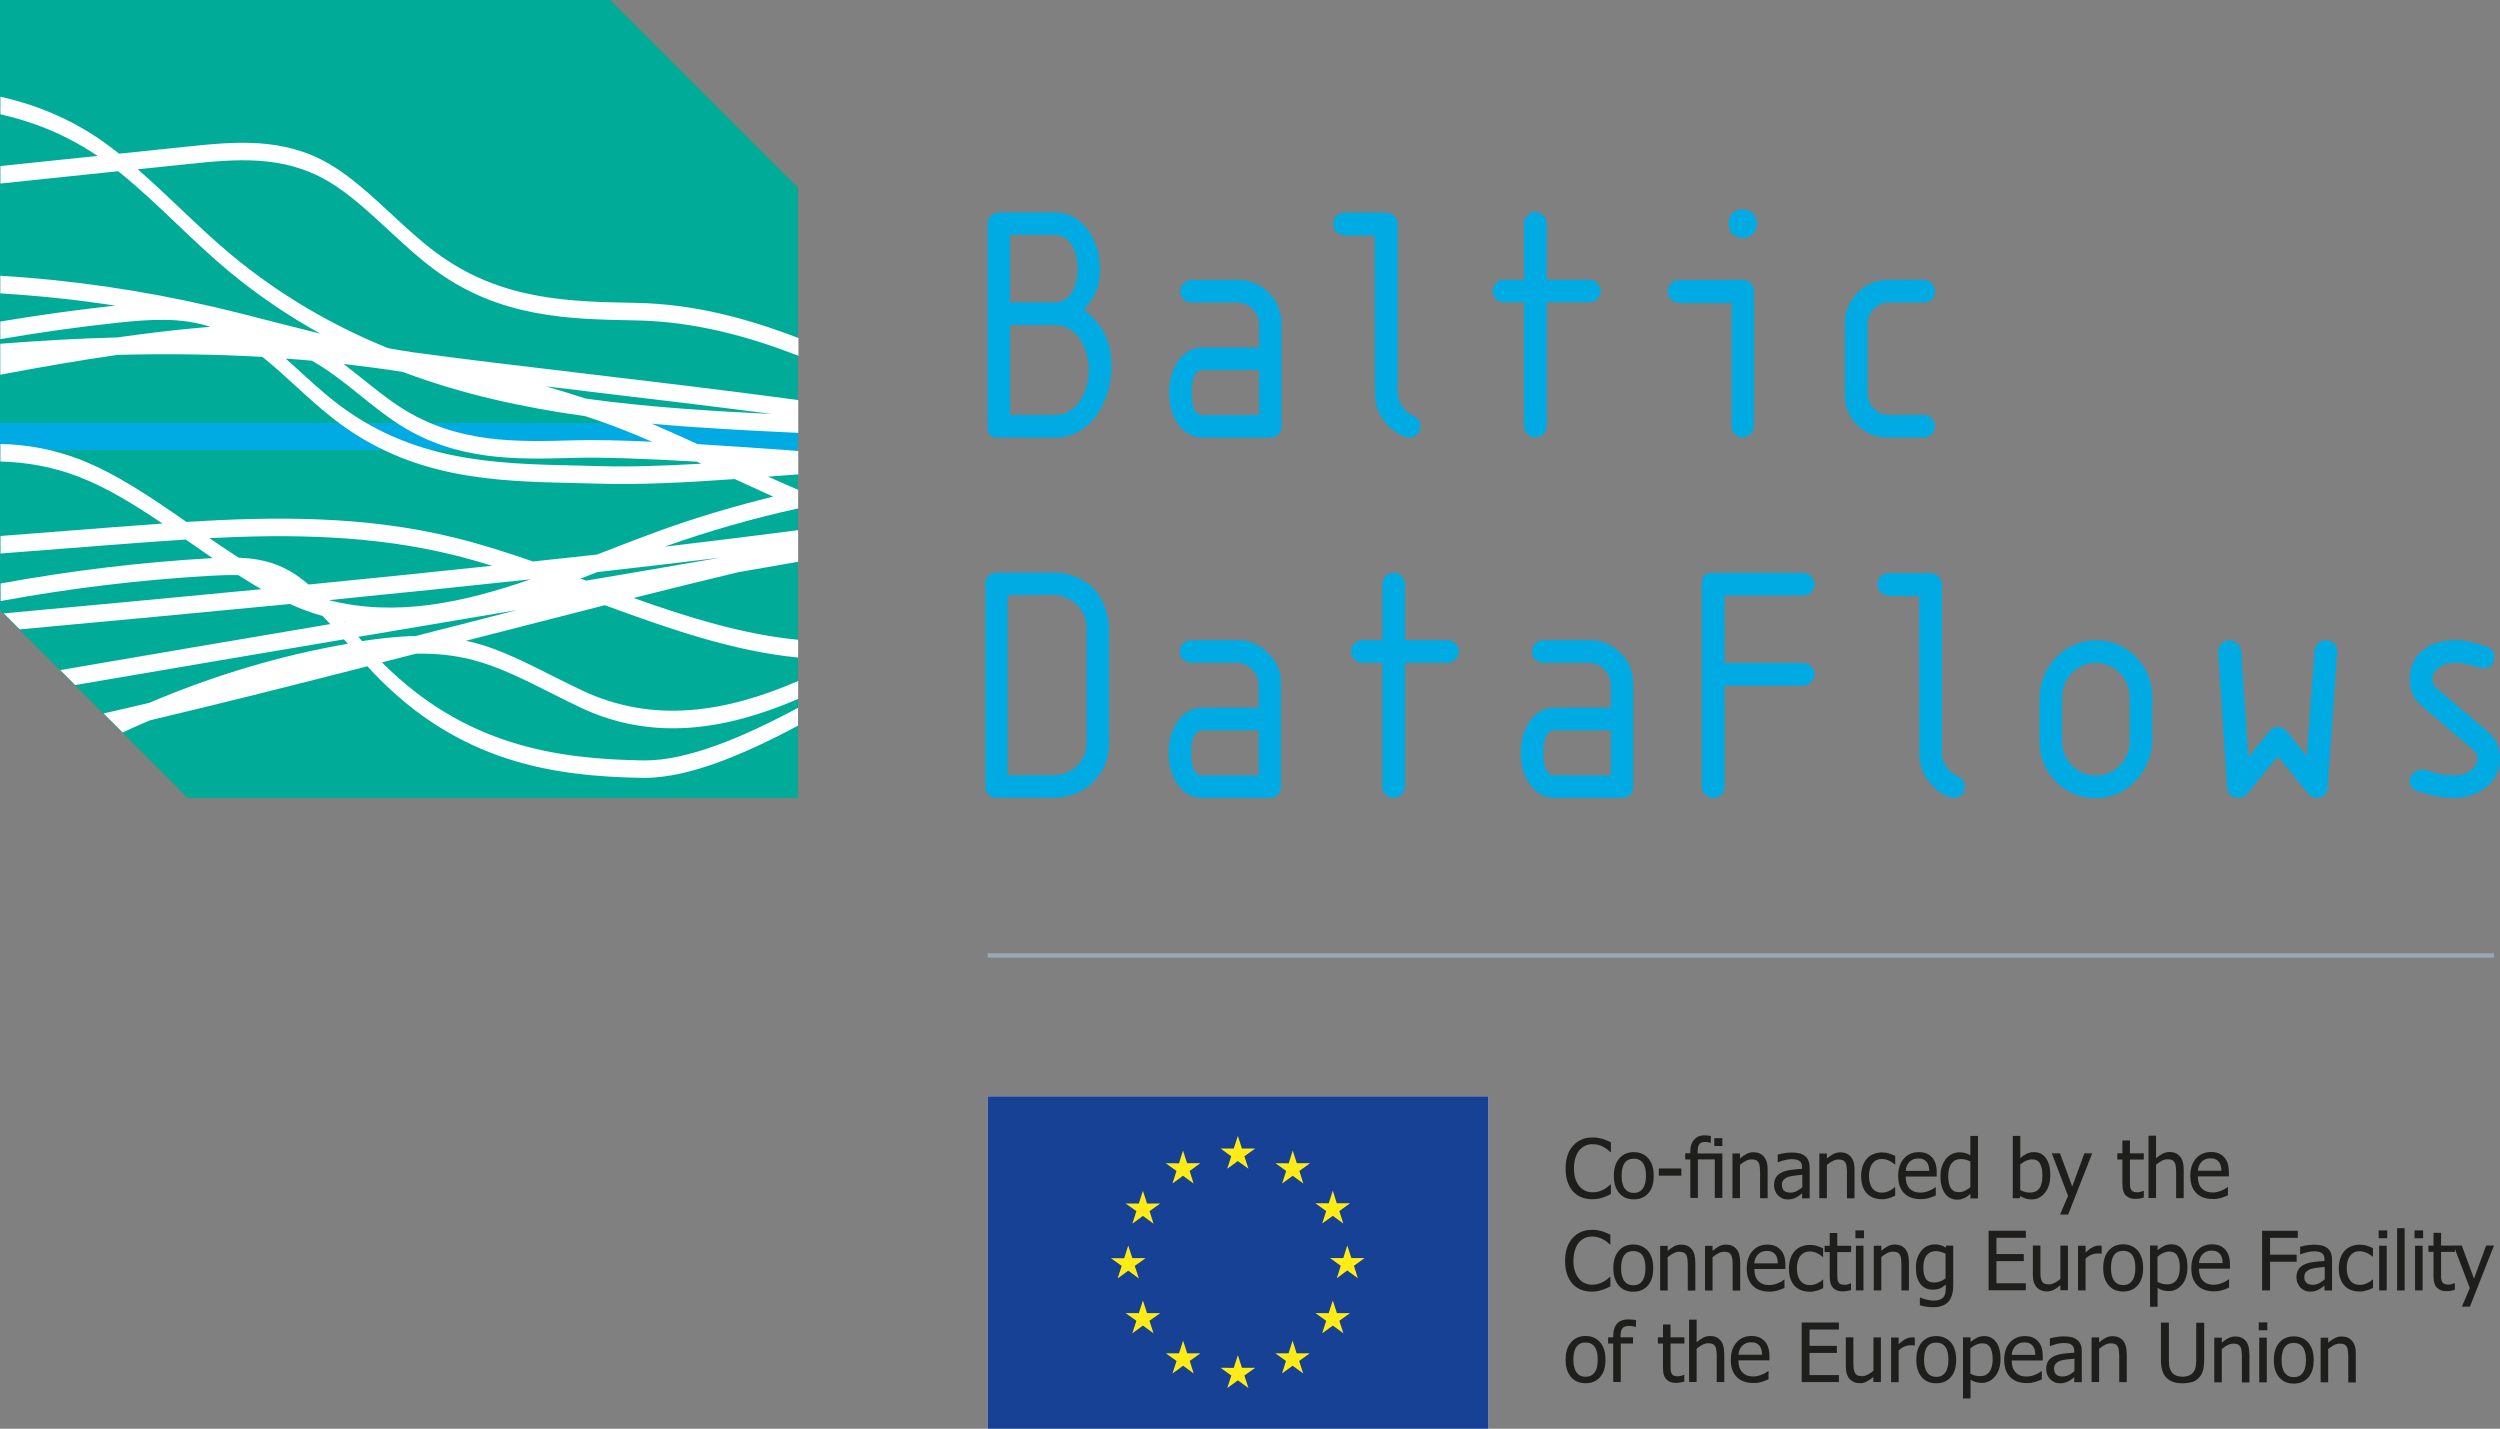 <?xml version="1.0" encoding="UTF-8"?><svg id="Layer_2" xmlns="http://www.w3.org/2000/svg" viewBox="0 0 245.16 140.11"><rect x="0" y="0" width="245.16" height="140.11" fill="#808080" stroke="none"/><defs><style>.cls-1{fill:none;}.cls-2{fill:#00abe4;}.cls-3{fill:#00ab97;}.cls-4{fill:#fff;}.cls-5{fill:#feeb17;}.cls-6{fill:#9ca8b0;}.cls-7{fill:#164194;}.cls-8{fill:#1e1e1c;}</style></defs><g id="Layer_1-2"><polygon class="cls-3" points="0 0 0 59.85 18.4 78.25 78.25 78.25 78.25 18.4 59.85 0 0 0"/><rect class="cls-2" x="0" y="41.49" width="78.25" height="2.65"/><path class="cls-2" d="m245.16,74.34c-.06-1.03-.16-1.52-1.03-2.45l-5.3-4.5c-.16-.26-.3-.46-.3-.76,0-1.03,1.13-1.65,2.22-1.65.8,0,1.52.23,2.42.5.89.23,1.42-.33,1.42-1.06,0-.46-.16-.83-.73-.99-.86-.3-1.89-.66-3.11-.66-1.72,0-4.44.8-4.44,3.87,0,1.09.33,1.75,1.13,2.55l5.1,4.34c.4.43.4.5.4.83,0,1.06-1.13,1.66-2.19,1.66-1.56.03-2.25-.36-3.05-.53-.6-.13-1.39.4-1.39,1.09,0,.46.23.83.66.96,1.65.53,2.25.66,3.74.7,2.25.03,4.57-1.55,4.44-3.87m-15.97-10.23c.13-.89-.43-1.29-1.06-1.36-.53-.03-1.09.46-1.12.93l-.8,10.46-1.82-2.32c-.26-.33-.56-.56-.99-.56s-.7.2-.96.56l-1.95,2.42-.7-10.46c-.03-.43-.6-1.06-1.16-1.03-.76.07-1.13.7-1.09,1.29l.89,13.31c.03.5.56.86,1.09.86.43,0,.7-.2.96-.53l2.91-3.54,2.85,3.51c.26.33.56.56.99.56.36,0,.96-.3,1.03-.86l.93-13.24Zm-20.34,8.61c0,1.82-1.49,3.31-3.31,3.31s-3.31-1.49-3.31-3.31v-4.44c0-1.82,1.49-3.31,3.31-3.31s3.31,1.49,3.31,3.31v4.44Zm2.22,0v-4.44c0-3.05-2.48-5.53-5.53-5.53-3.01.03-5.4,2.52-5.53,5.53v4.44c0,3.05,2.48,5.53,5.53,5.53,3.01-.03,5.4-2.52,5.53-5.53m-18.4,4.4c0-.06.07-.7-.6-.99-.36-.13-.83-.46-1.16-.93-.36-.53-.46-.99-.46-1.39v-16.55c0-.6-.5-1.09-1.09-1.09h-4.2c-.56,0-1.19.6-.99,1.42.13.53.63.83,1.32.83h2.72l.03,15.4c0,.96.2,1.92.96,2.85.43.53.96,1.06,1.92,1.46.36.16,1.62.13,1.56-.99m-14.72-11.06c0-.6-.53-1.09-1.13-1.09h-7.71v-6.62h7.71c.6,0,1.13-.5,1.13-1.09s-.53-1.13-1.13-1.13h-8.81c-.33,0-.6,0-.86.23s-.26.53-.26.89v19.86c0,.6.53,1.09,1.13,1.09s1.09-.5,1.09-1.09v-9.93h7.71c.6,0,1.13-.53,1.13-1.13m-19.98,9.93h-5.53c-.96,0-1.09-1.26-1.09-2.19s.13-2.22,1.09-2.22h5.53v4.4Zm2.19,1.12v-9.93c0-1.33-.33-2.25-1.26-3.18-.93-.93-1.85-1.26-3.15-1.26h-4.4c-.6,0-1.13.53-1.13,1.13s.53,1.09,1.13,1.09h4.4c.66,0,1.09.16,1.56.63s.66.93.66,1.59v2.18h-5.53c-2.15,0-3.31,2.25-3.31,4.44s1.16,4.4,3.31,4.4h6.62c.36,0,.63-.1.86-.36.16-.23.23-.46.23-.73m-17.07-13.24c0-.6-.53-1.13-1.13-1.13h-4.17v-5.5c0-.6-.53-1.13-1.13-1.13s-1.09.53-1.09,1.13v5.5h-1.99c-.6,0-1.09.53-1.09,1.13s.5,1.09,1.09,1.09h1.99v12.15c0,.6.5,1.09,1.09,1.09s1.13-.5,1.13-1.09v-12.15h4.17c.6,0,1.13-.5,1.13-1.09m-19.65,12.12h-5.53c-.96,0-1.09-1.26-1.09-2.19s.13-2.22,1.09-2.22h5.53v4.4Zm2.19,1.12v-9.93c0-1.33-.33-2.25-1.26-3.18-.93-.93-1.85-1.26-3.15-1.26h-4.4c-.6,0-1.13.53-1.13,1.13s.53,1.09,1.13,1.09h4.4c.66,0,1.09.16,1.56.63.46.46.66.93.66,1.59v2.18h-5.53c-2.15,0-3.31,2.25-3.31,4.44s1.16,4.4,3.31,4.4h6.62c.36,0,.63-.1.86-.36.17-.23.23-.46.23-.73m-19.05-4.44c0,.96-.2,1.59-.86,2.32-.56.6-1.42.99-2.45.99h-4.44v-17.65l4.47-.03c.7,0,1.52.26,2.22.86.76.73,1.06,1.46,1.06,2.48v11.03Zm2.19,0v-11.03c0-1.82-.83-3.44-1.92-4.34-.93-.73-2.12-1.19-3.57-1.19h-5.53c-.3,0-.63.2-.76.3-.1.1-.33.16-.33.83v19.86c0,.3.03.46.26.73.2.27.46.36.83.36h5.53c1.72,0,3.24-.7,4.14-1.75.96-1.06,1.36-2.18,1.36-3.77"/><path class="cls-2" d="m189.76,41.81c0-.6-.5-1.12-1.09-1.12h-3.31c-.66,0-1.13-.13-1.59-.6-.46-.46-.63-.93-.63-1.59v-6.62c0-.66.17-1.13.63-1.59.46-.46.93-.63,1.59-.63h3.31c.6,0,1.09-.5,1.09-1.09s-.5-1.13-1.09-1.13h-3.31c-1.32,0-2.22.33-3.18,1.26-.93.96-1.26,1.85-1.26,3.18v6.62c0,1.32.26,2.22,1.22,3.18.96.93,1.89,1.22,3.21,1.22h3.31c.6,0,1.09-.5,1.09-1.09m-17.75,0v-13.24c0-.6-.5-1.13-1.09-1.13-.3,0-6.33.03-6.33.03-.56,0-1.19.6-.99,1.42.13.53.63.83,1.32.83h4.9v12.08c0,.6.5,1.09,1.09,1.09s1.09-.5,1.09-1.09m.3-19.86c0-1.89-2.78-1.89-2.78,0s2.78,1.85,2.78,0m-15.31,6.62c0-.6-.53-1.13-1.13-1.13h-4.17v-5.5c0-.6-.53-1.13-1.13-1.13s-1.09.53-1.09,1.13v5.5h-1.99c-.6,0-1.09.53-1.09,1.13s.5,1.09,1.09,1.09h1.99v12.15c0,.6.5,1.09,1.09,1.09s1.13-.5,1.13-1.09v-12.15h4.17c.6,0,1.13-.5,1.13-1.09m-17.7,13.24c0-.06.06-.7-.6-.99-.36-.13-.83-.46-1.16-.93-.36-.53-.46-.99-.46-1.39v-16.55c0-.6-.5-1.09-1.09-1.09h-4.2c-.56,0-1.19.6-.99,1.42.13.53.63.83,1.32.83h2.71l.03,15.4c0,.96.2,1.92.96,2.85.43.53.96,1.06,1.92,1.46.36.16,1.62.13,1.56-.99m-15.8-1.12h-5.53c-.96,0-1.09-1.26-1.09-2.19s.13-2.22,1.09-2.22h5.53v4.4Zm2.19,1.12v-9.93c0-1.33-.33-2.25-1.26-3.18-.93-.93-1.85-1.26-3.15-1.26h-4.4c-.6,0-1.13.53-1.13,1.13s.53,1.09,1.13,1.09h4.4c.66,0,1.09.16,1.56.63.46.46.66.93.66,1.59v2.18h-5.53c-2.15,0-3.31,2.25-3.31,4.44s1.16,4.4,3.31,4.4h6.62c.36,0,.63-.1.86-.36.16-.23.23-.46.23-.73m-18.89-5.53c0,2.15-1.16,4.4-3.31,4.4h-4.4v-8.81h4.4c2.15,0,3.31,2.25,3.31,4.4m-1.09-9.93c0,1.56-.66,3.31-2.22,3.31h-4.4v-6.62h4.4c1.55,0,2.22,1.76,2.22,3.31m3.31,9.97c.13-2.55-.7-4.37-2.71-5.99,1.16-1.19,1.59-2.32,1.59-3.97,0-2.75-1.65-5.53-4.4-5.53h-5.53c-.33,0-.53.1-.76.33-.23.26-.33.46-.33.8v19.86c0,.33,0,.6.27.86.23.23.5.23.83.23h5.53c3.34,0,5.33-3.24,5.53-6.59"/><path class="cls-1" d="m34.06,63.13c-.13-.14-.25-.29-.38-.43-8.77,1.48-17.61,2.98-26.35,4.48l2.78,2.78c1.48-.34,2.95-.67,4.45-1.03,6.46-2.74,12.98-4.68,19.5-5.8Z"/><path class="cls-1" d="m31.59,60.41c-.65-.19-1.3-.4-1.95-.65-.41-.16-.83-.34-1.24-.53-8.89.86-17.73,1.68-26.51,2.49l3.98,3.98c8.77-1.51,17.65-3.02,26.48-4.51-.25-.27-.5-.53-.75-.79Z"/><path class="cls-1" d="m20.8,54.74c-.72-.5-1.44-1-2.16-1.49-.16-.11-.32-.23-.49-.34-2.41.15-4.82.33-7.21.52l-10.95.85v2.96c6.88-1.26,13.76-2.09,20.62-2.48.06,0,.12,0,.18,0Z"/><path class="cls-1" d="m75.31,46.74c.97.44,1.96.87,2.94,1.3v-1.52c-.31.02-.62.05-.93.07-.68.05-1.35.1-2.02.15Z"/><path class="cls-1" d="m15.88,51.34c-2.71-1.83-5.47-3.53-8.24-4.6-2.54-.97-5.1-1.42-7.65-1.48v7.29l10.93-.85c1.64-.13,3.3-.25,4.95-.37Z"/><path class="cls-1" d="m68.37,43.55c3.09.18,6.44.42,9.88.67v-1.77c-4.77-.23-9.57-.47-14.36-.9,1.45.62,2.94,1.3,4.48,2Z"/><path class="cls-1" d="m23.32,56.41c-.87-.03-1.76,0-2.68.06-6.86.39-13.75,1.22-20.63,2.48v.9l.31.31c8.36-.77,16.8-1.56,25.26-2.37-.76-.43-1.51-.9-2.26-1.38Z"/><path class="cls-1" d="m0,11.21v5.07c3.17-.33,6.35-.66,9.52-.99-3.12-2.11-6.31-3.35-9.52-4.08Z"/><path class="cls-1" d="m18.25,51.19c8.72-.54,17.59-.61,26.32,1.55,2.53.62,5.11,1.45,7.67,2.33,2.09-.23,4.18-.45,6.27-.68.18-.07.37-.14.55-.21,1.88-.73,3.76-1.46,5.63-2.14,3.69-1.33,7.39-2.42,11.1-3.33-1.27-.57-2.53-1.15-3.77-1.72-4.78.33-9.28.56-13.25.45l-2.37-.06c-7.92-.17-16.1-.36-23.74-6.31-1.25-.98-2.5-2.12-3.72-3.23-1.06-.97-2.13-1.95-3.23-2.83-4.73-.27-9.46-.32-14.19-.2-3.85.55-7.7,1.22-11.52,1.95v6.8c2.58.06,5.17.51,7.75,1.5,3.56,1.36,7.08,3.76,10.49,6.14Z"/><path class="cls-1" d="m42.47,26.38c-1.48-1.1-2.95-2.46-4.37-3.77-1.93-1.79-3.93-3.64-5.97-4.84-4.5-2.65-9.21-2.16-13.76-1.69-1.64.17-3.28.34-4.92.51,1.37,1.2,2.73,2.48,4.06,3.74,1.68,1.6,3.43,3.26,5.16,4.69,4.87,4.02,10.01,6.95,15.32,9.11.83.15,1.65.29,2.47.41,4.9.67,10.65,1.35,16.72,2.07,6.63.79,13.83,1.64,21.04,2.61v-4.35c-5.02-1.94-10.27-3.37-15.97-3.47-6.57-.12-13.36-.23-19.8-5.03Z"/><path class="cls-1" d="m11.64,15.07c2.24-.23,4.48-.47,6.72-.7,4.6-.48,9.35-.97,13.95,1.74,2.07,1.22,4.09,3.09,6.05,4.9,1.41,1.3,2.87,2.65,4.32,3.73,6.35,4.72,13.09,4.84,19.61,4.96,5.7.1,10.95,1.52,15.97,3.45v-14.74L59.85,0H0v9.48c3.34.75,6.67,2.04,9.92,4.3.58.4,1.15.84,1.72,1.29Z"/><path class="cls-1" d="m0,28.76v2.76c3.76-.63,7.52-1.16,11.27-1.56-3.75-.58-7.51-.97-11.27-1.2Z"/><path class="cls-1" d="m19.41,32.14c.4-.04.79-.07,1.19-.1-2.87-.92-5.81-.75-9.02-.41-3.86.41-7.72.96-11.59,1.62v.45c3.82-.3,7.65-.52,11.48-.62,2.65-.38,5.3-.7,7.94-.94Z"/><path class="cls-1" d="m27.02,31.62c1.44.37,2.89.74,4.36,1.1-3.05-1.69-6.02-3.68-8.9-6.06-1.75-1.45-3.5-3.11-5.19-4.72-1.87-1.78-3.79-3.6-5.73-5.15-3.84.4-7.7.8-11.55,1.21v9.04c6.97.42,13.93,1.43,20.86,3.04,2.05.48,4.11,1.01,6.16,1.54Z"/><path class="cls-1" d="m44.5,54.44c-7.94-1.96-16-2.07-23.96-1.66.95.66,1.91,1.3,2.87,1.92,1.76.06,3.43.38,5.07,1.34.61.35,1.2.8,1.79,1.3,5.98-.59,11.98-1.2,17.99-1.84-1.26-.39-2.51-.75-3.76-1.05Z"/><path class="cls-1" d="m33.81,60.95s.06,0,.1-.02c-.04,0-.09-.01-.13-.02.01.01.02.03.03.04Z"/><path class="cls-1" d="m70.67,54.68c-4.03.49-8.06.96-12.08,1.42-.55.22-1.11.43-1.66.64.19.07.37.14.55.2,4.42-.75,8.82-1.51,13.19-2.26Z"/><path class="cls-1" d="m35.13,62.45c.12.14.25.28.37.42,1.7-.26,3.46-.47,5.25-.5,1.31-.34,2.62-.68,3.93-1.01,1.99-.51,3.99-1.03,5.98-1.54-4.63.78-9.26,1.57-13.86,2.34-.56.09-1.12.19-1.67.28Z"/><path class="cls-1" d="m78.25,51.99v-2.12c-4.38.96-8.75,2.2-13.09,3.75,4.36-.51,8.73-1.07,13.09-1.62Z"/><path class="cls-1" d="m63.23,76.28c-.06,0-.13,0-.2,0-8.75-.14-18.01-1.49-26.43-10.31-.2-.21-.4-.43-.6-.65-7.18,1.84-14.36,3.65-21.36,5.31-.89.38-1.78.79-2.67,1.19l6.43,6.43h59.85v-7.1c-5.66,3.03-10.91,5.12-15.02,5.12Z"/><path class="cls-1" d="m52.04,56.81c-6.61.71-13.21,1.4-19.79,2.04,6.55,1.68,13.21.23,19.79-2.04Z"/><path class="cls-1" d="m39.32,39.97c5.53,3.53,11.34,3.37,16.96,3.21,1.98-.06,4.62,0,7.67.14-1.78-.77-3.49-1.46-5.09-2.01-.49-.17-.98-.34-1.47-.5-6.06-.84-12.05-2.15-17.85-4.32-1.94-.32-3.89-.57-5.83-.79.61.47,1.21.95,1.81,1.43,1.24,1,2.53,2.03,3.81,2.85Z"/><path class="cls-1" d="m62.11,58.64c5.37,1.92,10.79,3.59,16.14,4.1v-7.65c-1.95.34-3.89.68-5.86,1.02-3.39.81-6.83,1.66-10.28,2.53Z"/><path class="cls-1" d="m75.71,40.61c-6.37-.83-12.66-1.58-18.53-2.27-1.23-.14-2.44-.29-3.64-.43,1.31.38,2.61.77,3.91,1.2,6.05.84,12.17,1.2,18.26,1.51Z"/><path class="cls-1" d="m57,69.42c-1.01-.47-2.01-.98-3.02-1.49-2.49-1.25-5.05-2.55-7.61-3.22-1.88-.49-3.75-.65-5.59-.62-1.11.29-2.22.57-3.34.86,8.15,8.18,17.11,9.47,25.59,9.61.06,0,.13,0,.19,0,4.09,0,9.35-2.11,15.02-5.16v-.87c-7.06,3.03-14.17,4.19-21.25.89Z"/><path class="cls-1" d="m45.66,62.84c.26.06.52.1.79.17,2.59.68,5.17,1.98,7.67,3.25,1,.51,2.01,1.01,3.01,1.48,7.02,3.27,14.1,2.08,21.12-.96v-2.3c-6.3-.6-12.67-2.82-18.96-5.13-4.54,1.15-9.1,2.32-13.63,3.49Z"/><path class="cls-1" d="m56.29,44.9c-5.66.16-11.52.33-17.14-3.26-1.3-.83-2.59-1.87-3.85-2.88-1.54-1.24-3.14-2.5-4.74-3.39-.85-.08-1.7-.14-2.55-.2.39.35.78.7,1.17,1.05,1.2,1.1,2.45,2.24,3.68,3.2,7.54,5.88,15.68,6.06,23.54,6.23l2.37.06c3.05.09,6.42-.03,9.98-.24-.15-.07-.3-.14-.44-.2-4.92-.29-9.16-.45-12.02-.37Z"/><path class="cls-4" d="m36.01,65.32c.2.22.4.44.6.65,8.41,8.82,17.67,10.17,26.43,10.31.06,0,.13,0,.2,0,4.11,0,9.37-2.1,15.02-5.12v-1.75c-5.67,3.04-10.93,5.16-15.02,5.16-.06,0-.13,0-.19,0-8.48-.14-17.44-1.44-25.59-9.61,1.11-.29,2.22-.57,3.34-.86,1.84-.03,3.71.13,5.59.62,2.55.67,5.12,1.97,7.61,3.22,1.01.51,2.01,1.02,3.02,1.49,7.08,3.3,14.2,2.14,21.25-.89v-1.76c-7.03,3.04-14.1,4.23-21.12.96-1-.47-2.01-.98-3.01-1.48-2.5-1.26-5.08-2.57-7.67-3.25-.26-.07-.52-.12-.79-.17,4.54-1.17,9.1-2.34,13.63-3.49,6.29,2.31,12.66,4.53,18.96,5.13v-1.74c-5.35-.51-10.77-2.19-16.14-4.1,3.46-.87,6.89-1.72,10.28-2.53,1.96-.34,3.91-.68,5.86-1.02v-3.1c-4.36.56-8.73,1.11-13.09,1.62,4.35-1.55,8.71-2.79,13.09-3.75v-1.82c-.99-.43-1.97-.86-2.94-1.3.67-.05,1.34-.1,2.02-.15.31-.02.62-.04.93-.07v-2.3c-3.44-.25-6.79-.48-9.88-.67-1.53-.7-3.03-1.38-4.48-2,4.79.44,9.59.67,14.36.9v-3.22c-7.21-.97-14.4-1.82-21.04-2.61-6.08-.72-11.82-1.4-16.72-2.07-.82-.11-1.65-.26-2.47-.41-5.31-2.16-10.46-5.09-15.32-9.11-1.74-1.44-3.48-3.09-5.16-4.69-1.33-1.27-2.69-2.54-4.06-3.74,1.64-.17,3.28-.34,4.92-.51,4.55-.47,9.25-.96,13.76,1.69,2.03,1.19,4.03,3.05,5.97,4.84,1.42,1.31,2.89,2.67,4.37,3.77,6.44,4.79,13.24,4.91,19.8,5.03,5.7.1,10.95,1.53,15.97,3.47v-1.74c-5.02-1.93-10.26-3.35-15.97-3.45-6.52-.12-13.26-.23-19.61-4.96-1.46-1.08-2.91-2.43-4.32-3.73-1.95-1.81-3.98-3.68-6.05-4.9-4.6-2.7-9.35-2.21-13.95-1.74-2.24.23-4.48.46-6.72.7-.57-.45-1.14-.89-1.72-1.29-3.25-2.25-6.58-3.54-9.92-4.3v1.73c3.21.73,6.4,1.96,9.52,4.08-3.17.33-6.34.66-9.52.99v1.72c3.85-.41,7.71-.81,11.55-1.21,1.94,1.55,3.86,3.37,5.73,5.15,1.69,1.61,3.44,3.27,5.19,4.72,2.88,2.38,5.86,4.37,8.9,6.06-1.46-.36-2.92-.73-4.36-1.1-2.05-.53-4.1-1.06-6.16-1.54-6.93-1.61-13.89-2.62-20.86-3.04v1.73c3.76.23,7.52.62,11.27,1.2-3.75.41-7.51.93-11.27,1.56v1.73c3.87-.66,7.73-1.21,11.59-1.62,3.21-.34,6.15-.52,9.02.41-.4.03-.79.06-1.19.1-2.64.24-5.29.56-7.94.94-3.83.1-7.65.32-11.48.62v3.04c3.83-.73,7.68-1.4,11.52-1.95,4.73-.12,9.46-.07,14.19.2,1.09.88,2.17,1.86,3.23,2.83,1.21,1.11,2.46,2.25,3.72,3.23,7.64,5.95,15.83,6.14,23.74,6.31l2.37.06c3.97.12,8.47-.11,13.25-.45,1.24.57,2.5,1.15,3.77,1.72-3.71.91-7.41,2-11.1,3.33-1.87.68-3.75,1.41-5.63,2.14-.18.07-.37.14-.55.21-2.09.24-4.18.45-6.27.68-2.57-.89-5.14-1.71-7.67-2.33-8.74-2.16-17.61-2.09-26.32-1.55-3.42-2.38-6.93-4.77-10.49-6.14-2.58-.99-5.17-1.45-7.75-1.5v1.72c2.55.06,5.1.51,7.65,1.48,2.77,1.06,5.53,2.77,8.24,4.6-1.66.12-3.31.24-4.95.37l-10.93.85v1.72l10.95-.85c2.39-.19,4.79-.36,7.21-.52.16.11.33.23.49.34.71.5,1.44,1,2.16,1.49-.06,0-.12,0-.18,0-6.86.39-13.74,1.22-20.62,2.48v1.72c6.88-1.26,13.77-2.09,20.63-2.48.92-.05,1.82-.08,2.68-.06.75.48,1.5.94,2.26,1.38-8.47.81-16.9,1.6-25.26,2.37l1.57,1.57c8.78-.81,17.62-1.63,26.51-2.49.41.19.82.37,1.24.53.65.25,1.3.47,1.95.65.25.26.5.52.75.79-8.82,1.49-17.7,3-26.48,4.51l1.47,1.47c8.74-1.5,17.58-3,26.35-4.48.13.14.25.29.38.43-6.52,1.12-13.04,3.06-19.5,5.8-1.5.36-2.97.69-4.45,1.03l1.87,1.87c.89-.41,1.78-.82,2.67-1.19,7.01-1.66,14.18-3.47,21.36-5.31Zm21.17-26.99c5.86.7,12.16,1.44,18.53,2.27-6.08-.3-12.2-.67-18.26-1.51-1.3-.43-2.61-.82-3.91-1.2,1.2.14,2.41.29,3.64.43Zm-17.64-1.84c5.8,2.18,11.79,3.48,17.85,4.32.49.16.98.33,1.47.5,1.6.55,3.31,1.24,5.09,2.01-3.06-.14-5.69-.2-7.67-.14-5.62.16-11.43.33-16.96-3.21-1.28-.82-2.56-1.85-3.81-2.85-.6-.48-1.2-.96-1.81-1.43,1.94.23,3.89.48,5.83.79Zm19.24,9.22l-2.37-.06c-7.87-.18-16-.36-23.54-6.23-1.24-.97-2.48-2.1-3.68-3.2-.39-.35-.78-.7-1.17-1.05.85.06,1.7.12,2.55.2,1.61.89,3.2,2.15,4.74,3.39,1.25,1.01,2.55,2.05,3.85,2.88,5.62,3.59,11.47,3.42,17.14,3.26,2.86-.08,7.11.09,12.02.37.15.07.3.14.44.2-3.56.21-6.93.33-9.98.24Zm-.19,10.39c4.02-.45,8.05-.93,12.08-1.42-4.37.76-8.78,1.51-13.19,2.26-.18-.07-.37-.14-.55-.2.56-.22,1.11-.43,1.66-.64Zm-13.9,5.26c-1.31.34-2.62.67-3.93,1.01-1.79.03-3.55.24-5.25.5-.13-.14-.25-.28-.37-.42.56-.09,1.12-.19,1.67-.28,4.6-.78,9.23-1.56,13.86-2.34-2,.51-3.99,1.03-5.98,1.54Zm-14.42-4.03c-.59-.5-1.18-.95-1.79-1.3-1.64-.96-3.31-1.27-5.07-1.34-.96-.62-1.92-1.26-2.87-1.92,7.96-.4,16.02-.3,23.96,1.66,1.25.31,2.5.67,3.76,1.05-6.01.64-12.01,1.25-17.99,1.84Zm3.54,3.62s-.02-.02-.03-.04c.04,0,.09.01.13.02-.03,0-.06,0-.1.02Zm-1.56-2.1c6.58-.65,13.18-1.33,19.79-2.04-6.57,2.27-13.23,3.73-19.79,2.04Z"/><rect class="cls-6" x="96.85" y="93.48" width="147.72" height=".43"/><rect class="cls-4" x="96.85" y="107.51" width="49.11" height="32.6"/><rect class="cls-7" x="96.85" y="107.51" width="49.11" height="32.6"/><polygon class="cls-5" points="120.35 114.61 121.39 113.86 122.43 114.61 122.03 113.39 123.09 112.63 121.79 112.63 121.39 111.39 120.99 112.63 119.69 112.63 120.74 113.39 120.35 114.61"/><polygon class="cls-5" points="114.98 116.06 116.01 115.3 117.05 116.06 116.66 114.83 117.71 114.07 116.41 114.07 116.01 112.83 115.62 114.08 114.32 114.07 115.37 114.83 114.98 116.06"/><polygon class="cls-5" points="112.08 116.77 111.68 118.02 110.38 118.02 111.44 118.77 111.04 120 112.08 119.24 113.12 120 112.73 118.77 113.78 118.02 112.48 118.02 112.08 116.77"/><polygon class="cls-5" points="110.64 124.61 111.68 125.37 111.28 124.14 112.34 123.38 111.04 123.38 110.64 122.14 110.24 123.39 108.94 123.38 110 124.14 109.6 125.37 110.64 124.61"/><polygon class="cls-5" points="112.48 128.77 112.08 127.53 111.68 128.77 110.38 128.77 111.44 129.52 111.04 130.75 112.08 129.99 113.12 130.75 112.72 129.52 113.78 128.77 112.48 128.77"/><polygon class="cls-5" points="116.42 132.71 116.02 131.47 115.62 132.71 114.32 132.71 115.38 133.46 114.98 134.69 116.02 133.93 117.06 134.69 116.67 133.46 117.72 132.71 116.42 132.71"/><polygon class="cls-5" points="121.79 134.13 121.39 132.89 120.99 134.14 119.69 134.13 120.75 134.89 120.35 136.12 121.39 135.36 122.43 136.12 122.03 134.89 123.09 134.13 121.79 134.13"/><polygon class="cls-5" points="127.15 132.71 126.76 131.47 126.36 132.71 125.06 132.71 126.11 133.46 125.72 134.69 126.76 133.93 127.8 134.69 127.4 133.46 128.45 132.71 127.15 132.71"/><polygon class="cls-5" points="131.1 128.77 130.7 127.53 130.3 128.77 129 128.77 130.05 129.52 129.66 130.75 130.7 129.99 131.74 130.75 131.34 129.52 132.39 128.77 131.1 128.77"/><polygon class="cls-5" points="133.82 123.37 132.52 123.37 132.12 122.13 131.73 123.37 130.43 123.37 131.48 124.13 131.09 125.35 132.12 124.59 133.16 125.35 132.77 124.13 133.82 123.37"/><polygon class="cls-5" points="129.66 119.98 130.7 119.23 131.73 119.98 131.34 118.76 132.39 118 131.09 118 130.7 116.76 130.3 118 129 118 130.05 118.76 129.66 119.98"/><polygon class="cls-5" points="126.77 112.83 126.38 114.08 125.08 114.07 126.13 114.83 125.73 116.06 126.77 115.3 127.81 116.06 127.42 114.83 128.47 114.07 127.17 114.07 126.77 112.83"/><path class="cls-8" d="m231.02,132.72c0-.54-.12-.95-.37-1.23-.24-.28-.58-.43-1.01-.43-.24,0-.46.05-.68.16-.22.11-.43.26-.65.45v-.49h-.74v4.38h.74v-3.27c.19-.16.38-.28.57-.38.19-.1.38-.15.57-.15s.33.03.44.08c.11.05.19.14.25.25.06.1.09.24.11.42.02.17.03.36.03.56v2.5h.74v-2.85Zm-5.2,1.91c-.21.28-.5.42-.88.42s-.68-.14-.89-.43c-.21-.28-.31-.7-.31-1.25s.11-.99.31-1.27c.21-.28.51-.41.89-.41s.68.14.88.41c.21.28.31.7.31,1.27s-.1.98-.31,1.26m.54-2.97c-.36-.4-.83-.61-1.42-.61s-1.06.2-1.42.61c-.36.41-.54.97-.54,1.71s.17,1.27.52,1.69c.35.42.83.62,1.44.62s1.07-.2,1.42-.6c.36-.4.53-.97.53-1.71s-.18-1.31-.53-1.71m-4.02-1.98h-.84v.77h.84v-.77Zm-.05,1.5h-.74v4.38h.74v-4.38Zm-1.71,1.54c0-.54-.12-.95-.36-1.23-.24-.28-.58-.43-1.01-.43-.24,0-.46.05-.68.16-.22.11-.43.26-.65.45v-.49h-.74v4.38h.74v-3.27c.19-.16.38-.28.57-.38.19-.1.38-.15.57-.15s.33.03.44.08c.11.05.19.14.25.25.06.1.09.24.11.42.02.17.03.36.03.56v2.5h.74v-2.85Zm-5.63,2.83c.25-.09.46-.22.65-.41.21-.2.35-.45.43-.74.08-.29.12-.64.12-1.05v-3.64h-.78v3.66c0,.26-.02.48-.05.66-.04.18-.1.35-.2.49-.11.16-.25.28-.44.36-.19.08-.4.12-.65.12-.26,0-.48-.04-.66-.12-.18-.08-.32-.2-.43-.36-.1-.15-.17-.31-.2-.5-.03-.18-.05-.41-.05-.68v-3.64h-.78v3.64c0,.42.04.77.13,1.05.08.28.23.53.43.73.18.18.4.31.66.4.26.09.56.13.9.13.36,0,.66-.04.91-.13m-6.39-2.83c0-.54-.12-.95-.36-1.23-.24-.28-.58-.43-1.01-.43-.24,0-.47.05-.68.16-.21.11-.43.26-.65.45v-.49h-.74v4.38h.74v-3.27c.19-.16.38-.28.57-.38.19-.1.38-.15.57-.15s.33.03.44.08c.11.05.19.14.25.25.06.1.09.24.11.42.02.17.03.36.03.56v2.5h.74v-2.85Zm-5.13,2.85h.73v-3c0-.27-.04-.51-.12-.7-.08-.19-.2-.35-.36-.47-.16-.12-.35-.21-.56-.25-.21-.05-.46-.07-.76-.07-.25,0-.5.02-.75.07-.25.05-.45.09-.58.13v.75h.04c.23-.1.46-.17.69-.22.23-.05.43-.08.6-.08.14,0,.28.01.42.03.14.02.25.06.34.12.09.06.17.14.22.24.05.11.08.24.08.42v.14c-.39.02-.75.05-1.08.1-.33.04-.63.12-.87.23-.28.13-.48.29-.61.51-.13.21-.19.47-.19.77,0,.2.03.38.11.56.07.18.17.32.28.44.12.12.27.22.43.29.16.07.33.1.51.1.22,0,.39-.02.51-.06.12-.04.25-.09.38-.16.09-.05.19-.11.29-.19.1-.08.18-.14.24-.19v.47Zm-.53-.71c-.19.1-.4.15-.63.15-.27,0-.48-.06-.62-.19-.14-.13-.21-.32-.21-.57,0-.22.06-.39.19-.52.13-.12.29-.22.49-.28.16-.05.38-.09.65-.12.27-.03.49-.05.67-.06v1.22c-.17.15-.34.27-.53.37m-5.62-1.97c.02-.19.05-.35.11-.49.06-.14.14-.27.25-.38.11-.11.24-.2.37-.26.14-.06.3-.09.5-.09s.37.03.5.09c.13.06.24.14.33.25.08.1.14.22.18.36.04.14.07.32.07.52h-2.32Zm1.9,2.75c.12-.02.25-.05.39-.09.1-.03.22-.07.34-.12.13-.05.24-.09.32-.13v-.81h-.04c-.06.05-.14.1-.23.16-.09.06-.21.11-.34.17-.13.06-.27.11-.42.14-.16.04-.31.06-.48.06-.45,0-.81-.14-1.06-.41-.26-.27-.38-.66-.38-1.17h3.04v-.4c0-.35-.04-.65-.12-.89-.08-.24-.21-.45-.36-.61s-.34-.29-.55-.37c-.21-.08-.45-.12-.72-.12-.6,0-1.09.21-1.47.63s-.56.99-.56,1.71.19,1.28.58,1.68c.39.39.93.59,1.63.59.18,0,.33-.01.44-.03m-4.11-1.07c-.21.28-.51.42-.89.42-.18,0-.34-.02-.47-.05-.14-.03-.3-.1-.5-.19v-2.48c.18-.15.36-.27.56-.36.19-.09.4-.14.61-.14.36,0,.62.14.78.41.16.28.24.66.24,1.16,0,.54-.11.95-.32,1.23m.66-2.91c-.28-.4-.67-.6-1.17-.6-.27,0-.51.06-.73.17-.22.11-.43.25-.61.41v-.46h-.74v6h.74v-1.84c.18.11.35.18.52.23.17.05.36.08.58.08.53,0,.97-.22,1.32-.65.35-.43.52-1.01.52-1.74,0-.67-.14-1.2-.42-1.6m-5,2.98c-.21.28-.5.42-.88.42s-.68-.14-.89-.43c-.21-.28-.31-.7-.31-1.25s.1-.99.31-1.27c.21-.28.5-.41.89-.41s.68.14.88.41c.21.28.31.7.31,1.27s-.11.98-.31,1.26m.54-2.97c-.36-.4-.83-.61-1.42-.61s-1.06.2-1.42.61c-.36.41-.54.97-.54,1.71s.18,1.27.52,1.69c.35.42.83.62,1.44.62s1.06-.2,1.42-.6c.36-.4.53-.97.53-1.71s-.18-1.31-.53-1.71m-3.53-.46s-.09-.01-.13-.02c-.04,0-.09,0-.17,0-.19,0-.38.05-.58.15-.2.1-.43.27-.7.51v-.65h-.74v4.38h.74v-3.11c.18-.17.36-.3.56-.38.2-.09.39-.13.59-.13.09,0,.16,0,.22,0,.06,0,.12.01.17.03h.04v-.77Zm-3.31-.02h-.74v3.27c-.17.15-.36.27-.56.38-.21.1-.4.15-.58.15-.19,0-.34-.03-.44-.08-.1-.05-.18-.13-.24-.25-.06-.12-.1-.25-.12-.4-.02-.15-.03-.35-.03-.58v-2.5h-.74v2.85c0,.29.03.55.1.75.07.21.17.38.29.51.13.13.27.23.44.3.17.06.35.09.54.09.25,0,.48-.05.68-.16.2-.1.42-.25.65-.45v.49h.74v-4.38Zm-4.13,4.38v-.69h-2.88v-2.17h2.68v-.69h-2.68v-1.6h2.88v-.69h-3.65v5.84h3.65Zm-9.85-2.68c.02-.19.05-.35.11-.49.06-.14.14-.27.25-.38.11-.11.24-.2.38-.26.14-.06.3-.09.5-.09s.37.03.5.09c.13.06.24.14.33.25.08.1.14.22.18.36.04.14.07.32.07.52h-2.32Zm1.9,2.75c.12-.02.25-.05.39-.09.1-.03.22-.07.34-.12.13-.05.23-.09.32-.13v-.81h-.04c-.06.05-.14.1-.23.16-.09.06-.2.11-.34.17-.13.06-.27.11-.42.14-.16.04-.31.06-.48.06-.45,0-.81-.14-1.06-.41-.26-.27-.38-.66-.38-1.17h3.04v-.4c0-.35-.04-.65-.13-.89-.08-.24-.2-.45-.36-.61s-.34-.29-.55-.37c-.21-.08-.45-.12-.72-.12-.61,0-1.09.21-1.47.63-.37.42-.56.99-.56,1.71s.19,1.28.58,1.68c.39.39.93.59,1.63.59.18,0,.33-.01.44-.03m-3.3-2.92c0-.54-.12-.95-.36-1.23-.24-.28-.58-.43-1.01-.43-.24,0-.46.05-.68.16-.21.11-.43.26-.65.45v-2.21h-.74v6.11h.74v-3.27c.19-.16.38-.28.57-.38.19-.1.38-.15.57-.15s.33.03.44.08.19.14.25.25c.06.1.09.24.11.42.02.17.03.36.03.56v2.5h.74v-2.85Zm-4.33,2.9c.14-.02.28-.05.42-.09v-.66h-.04c-.05.02-.13.05-.24.09-.11.03-.23.05-.35.05-.17,0-.3-.02-.4-.07-.1-.04-.17-.11-.22-.21-.05-.11-.08-.22-.09-.34,0-.12-.01-.29-.01-.51v-2.08h1.36v-.61h-1.36v-1.26h-.74v1.26h-.5v.61h.5v2.43c0,.49.11.86.34,1.09.22.23.54.34.94.34.12,0,.25-.01.39-.03m-4.32-6.13c-.11-.02-.23-.03-.36-.05-.13-.01-.26-.02-.4-.02-.47,0-.84.14-1.09.41-.25.28-.38.68-.38,1.21v.14h-.5v.61h.5v3.77h.74v-3.77h1.2v-.61h-1.22v-.15c0-.37.07-.62.2-.76.13-.14.35-.21.66-.21.1,0,.21.01.33.03.12.02.22.04.28.07h.04v-.68Zm-4.06,5.14c-.21.28-.5.42-.88.42s-.68-.14-.89-.43c-.21-.28-.31-.7-.31-1.25s.1-.99.31-1.27c.21-.28.5-.41.89-.41s.68.14.88.41c.21.28.31.7.31,1.27s-.1.98-.31,1.26m.54-2.97c-.36-.4-.83-.61-1.42-.61s-1.06.2-1.42.61c-.36.41-.54.97-.54,1.71s.17,1.27.52,1.69c.35.42.83.62,1.44.62s1.07-.2,1.42-.6c.36-.4.53-.97.53-1.71s-.18-1.31-.53-1.71"/><path class="cls-8" d="m243.8,122.14l-1.19,3.25-1.2-3.25h-.8l1.59,4.17-.78,1.83h.79l2.36-6h-.77Zm-3.49,4.44c.14-.02.28-.05.42-.09v-.66h-.04c-.05.02-.13.05-.24.09-.11.04-.23.05-.35.05-.17,0-.31-.02-.4-.07-.1-.04-.17-.11-.22-.21-.05-.11-.08-.22-.09-.34,0-.12-.01-.29-.01-.51v-2.08h1.36v-.61h-1.36v-1.26h-.74v1.26h-.5v.61h.5v2.43c0,.49.11.86.34,1.09.23.23.54.34.94.34.12,0,.25-.01.39-.03m-2.69-5.93h-.84v.77h.84v-.77Zm-.05,1.5h-.74v4.38h.74v-4.38Zm-1.76-1.72h-.74v6.11h.74v-6.11Zm-1.71.22h-.84v.77h.84v-.77Zm-.05,1.5h-.74v4.38h.74v-4.38Zm-2.25,4.45c.1-.02.21-.05.34-.08.09-.02.19-.06.3-.11.11-.05.2-.09.27-.12v-.83h-.04c-.17.16-.36.28-.58.38-.22.1-.44.15-.69.15-.4,0-.71-.14-.93-.43-.22-.29-.34-.69-.34-1.21s.12-.94.35-1.23c.23-.29.54-.43.92-.43.13,0,.26.02.4.06.14.04.26.08.36.14.12.06.22.12.3.18.08.06.15.11.2.15h.04v-.83c-.18-.09-.37-.17-.6-.24-.22-.07-.46-.1-.7-.1-.3,0-.57.05-.83.16-.26.1-.47.25-.65.44-.17.19-.31.43-.41.71-.1.28-.16.61-.16,1s.05.72.15,1.01c.1.29.24.52.42.71.18.19.4.33.65.42.25.09.53.14.83.14.16,0,.28,0,.38-.03m-3.82-.07h.73v-3c0-.27-.04-.51-.12-.7-.08-.19-.2-.35-.36-.47-.16-.12-.35-.21-.56-.25-.21-.05-.46-.07-.76-.07-.25,0-.5.02-.75.07-.25.05-.45.09-.58.13v.75h.04c.23-.1.46-.17.69-.22.23-.05.43-.08.6-.08.14,0,.28.01.42.03.14.02.25.06.34.12.09.06.17.14.22.24.05.11.08.24.08.42v.14c-.39.02-.75.05-1.08.1-.33.04-.63.12-.87.23-.28.13-.48.29-.61.51-.13.21-.19.47-.19.77,0,.2.03.38.11.56.07.18.17.32.28.44.12.12.27.22.43.29.16.07.33.1.51.1.22,0,.39-.02.51-.06.12-.04.25-.09.38-.16.09-.05.19-.11.29-.19.1-.08.18-.14.24-.19v.47Zm-.53-.71c-.19.1-.4.15-.63.15-.27,0-.48-.06-.62-.19-.14-.13-.21-.32-.21-.57,0-.22.06-.39.19-.52.13-.12.29-.22.49-.28.16-.05.38-.09.65-.12.27-.03.49-.05.67-.07v1.22c-.17.15-.34.27-.53.37m-2.11-5.13h-3.5v5.84h.78v-2.81h2.61v-.69h-2.61v-1.65h2.72v-.69Zm-9.69,3.16c.02-.19.05-.35.11-.49.06-.14.14-.27.25-.38.11-.11.24-.2.38-.26.14-.06.3-.09.5-.09s.37.03.5.09c.13.06.24.14.33.25.08.1.14.22.18.36.04.14.07.32.07.52h-2.32Zm1.9,2.75c.12-.02.25-.05.39-.09.1-.03.22-.07.34-.12.13-.05.23-.09.32-.13v-.81h-.04c-.06.05-.13.1-.23.16-.09.06-.2.11-.34.17-.13.06-.27.11-.42.14-.16.04-.31.06-.48.06-.45,0-.81-.14-1.06-.41s-.38-.66-.38-1.17h3.04v-.4c0-.35-.04-.65-.13-.89-.08-.24-.2-.45-.36-.61-.16-.17-.34-.29-.55-.37-.21-.08-.45-.12-.72-.12-.61,0-1.09.21-1.47.63-.37.42-.56.99-.56,1.71s.19,1.28.58,1.68c.39.39.93.59,1.63.59.18,0,.33-.01.44-.03m-4.11-1.07c-.21.28-.51.42-.89.42-.18,0-.33-.02-.47-.05-.14-.03-.3-.1-.5-.19v-2.48c.18-.15.36-.27.56-.36.19-.09.4-.14.61-.14.36,0,.62.14.78.41.16.28.24.66.24,1.16,0,.54-.11.95-.32,1.23m.66-2.91c-.28-.4-.67-.6-1.18-.6-.26,0-.51.06-.73.17-.22.11-.43.25-.61.41v-.46h-.74v6h.74v-1.84c.18.11.35.18.51.23.17.05.36.08.58.08.53,0,.97-.22,1.32-.65.35-.43.52-1.01.52-1.74,0-.67-.14-1.2-.42-1.6m-5,2.98c-.21.28-.5.42-.88.42s-.68-.14-.89-.43c-.21-.28-.31-.7-.31-1.25s.1-.99.31-1.27c.21-.28.51-.41.89-.41s.68.14.88.41c.21.28.31.7.31,1.27s-.11.98-.31,1.26m.54-2.97c-.36-.4-.83-.61-1.42-.61s-1.06.2-1.42.61c-.36.41-.54.97-.54,1.71s.17,1.27.52,1.69c.35.42.83.62,1.44.62s1.06-.2,1.42-.6c.36-.4.53-.97.53-1.71s-.18-1.31-.53-1.71m-3.53-.46s-.09-.01-.13-.02c-.04,0-.09,0-.17,0-.19,0-.38.05-.58.15-.2.1-.43.27-.7.51v-.65h-.74v4.38h.74v-3.11c.17-.17.36-.3.56-.38.2-.09.39-.13.59-.13.09,0,.16,0,.22,0,.06,0,.12.01.17.03h.04v-.77Zm-3.31-.02h-.74v3.27c-.17.15-.36.27-.56.38-.21.1-.4.15-.58.15-.19,0-.34-.03-.44-.08-.1-.05-.19-.13-.24-.25-.06-.12-.1-.25-.12-.4-.02-.15-.02-.35-.02-.58v-2.5h-.74v2.85c0,.29.03.55.1.75.07.21.17.38.29.51.13.13.27.23.44.3.17.06.35.09.54.09.25,0,.48-.05.68-.16.21-.1.42-.25.65-.45v.49h.74v-4.38Zm-4.13,4.38v-.69h-2.88v-2.17h2.68v-.69h-2.68v-1.6h2.88v-.69h-3.65v5.84h3.65Zm-10.39.7v.77c.19.06.4.1.63.14.22.03.44.05.66.05.67,0,1.16-.17,1.49-.52.32-.35.49-.89.49-1.63v-3.89h-.69l-.04.19c-.17-.1-.33-.18-.5-.23-.17-.05-.36-.08-.59-.08-.24,0-.47.05-.7.15-.23.1-.42.25-.58.44-.17.2-.31.43-.41.72-.1.28-.15.6-.15.97,0,.7.15,1.23.44,1.6.3.37.69.56,1.19.56.29,0,.53-.04.72-.12.19-.08.38-.21.58-.38v.38c0,.18-.02.34-.05.48-.03.14-.09.27-.18.37-.09.11-.21.19-.37.25-.16.06-.35.09-.58.09-.14,0-.26-.01-.38-.03-.11-.02-.24-.05-.38-.08-.12-.03-.23-.07-.33-.1-.1-.04-.17-.06-.22-.08h-.04Zm1.97-1.57c-.2.08-.4.11-.59.11-.37,0-.63-.13-.8-.38-.16-.25-.24-.62-.24-1.11,0-.51.11-.91.32-1.18.22-.27.51-.41.88-.41.16,0,.31.02.47.06.16.04.32.1.51.19v2.41c-.16.14-.34.24-.55.32m-3.05-1.97c0-.54-.12-.95-.36-1.23-.24-.28-.58-.43-1.01-.43-.24,0-.47.05-.68.16-.21.11-.43.26-.65.45v-.49h-.74v4.38h.74v-3.27c.19-.16.38-.28.57-.38.19-.1.38-.15.57-.15s.33.03.44.08c.11.06.19.14.25.25.06.1.09.24.11.42.02.17.03.36.03.56v2.5h.74v-2.85Zm-4.4-3.04h-.84v.77h.84v-.77Zm-.05,1.5h-.74v4.38h.74v-4.38Zm-1.64,4.44c.14-.02.28-.05.42-.09v-.66h-.04c-.05.02-.13.05-.24.09-.11.04-.23.05-.35.05-.17,0-.31-.02-.4-.07-.1-.04-.17-.11-.22-.21-.05-.11-.08-.22-.09-.34,0-.12-.01-.29-.01-.51v-2.08h1.36v-.61h-1.36v-1.26h-.74v1.26h-.5v.61h.5v2.43c0,.49.11.86.34,1.09.23.23.54.34.94.34.12,0,.25-.01.39-.03m-3.22.02c.1-.02.21-.05.34-.08.09-.02.19-.06.3-.11.11-.05.2-.09.27-.12v-.83h-.04c-.17.16-.36.28-.58.38-.22.1-.44.15-.69.15-.4,0-.71-.14-.93-.43-.22-.29-.34-.69-.34-1.21s.12-.94.35-1.23c.23-.29.54-.43.92-.43.13,0,.26.02.4.06.14.04.26.08.36.14.12.06.22.12.3.18.08.06.15.11.2.15h.04v-.83c-.18-.09-.38-.17-.6-.24-.22-.07-.46-.1-.7-.1-.3,0-.57.05-.83.16-.26.1-.47.25-.65.44-.17.19-.31.43-.41.71-.1.28-.16.61-.16,1s.05.72.15,1.01c.1.29.24.52.42.71.18.19.4.33.65.42.25.09.53.14.83.14.16,0,.28,0,.38-.03m-5.83-2.75c.02-.19.05-.35.11-.49.06-.14.14-.27.25-.38.11-.11.24-.2.37-.26.14-.06.31-.09.5-.09s.37.03.5.09c.13.06.24.14.33.25.08.1.14.22.18.36.04.14.06.32.07.52h-2.32Zm1.9,2.75c.12-.02.25-.05.39-.09.1-.03.22-.07.35-.12.13-.05.23-.09.32-.13v-.81h-.04c-.06.05-.14.1-.23.16-.09.06-.2.11-.34.17-.12.06-.27.11-.42.14s-.32.06-.48.06c-.45,0-.81-.14-1.06-.41-.26-.27-.38-.66-.38-1.17h3.04v-.4c0-.35-.04-.65-.13-.89-.08-.24-.2-.45-.36-.61s-.34-.29-.55-.37c-.21-.08-.45-.12-.72-.12-.61,0-1.1.21-1.47.63-.37.42-.56.99-.56,1.71s.19,1.28.58,1.68c.38.39.93.59,1.63.59.18,0,.32-.01.44-.03m-3.3-2.92c0-.54-.12-.95-.36-1.23-.24-.28-.58-.43-1.01-.43-.24,0-.47.05-.68.16-.21.11-.43.26-.65.45v-.49h-.74v4.38h.74v-3.27c.19-.16.38-.28.57-.38.19-.1.38-.15.57-.15s.33.03.44.08c.11.06.19.14.25.25.05.1.09.24.11.42.02.17.03.36.03.56v2.5h.74v-2.85Zm-4.4,0c0-.54-.12-.95-.36-1.23-.24-.28-.58-.43-1.01-.43-.24,0-.47.05-.68.16-.21.11-.43.26-.65.45v-.49h-.74v4.38h.74v-3.27c.19-.16.38-.28.57-.38.19-.1.38-.15.57-.15s.33.03.44.08c.11.06.19.14.25.25.06.1.09.24.11.42.02.17.03.36.03.56v2.5h.74v-2.85Zm-5.19,1.91c-.21.28-.5.42-.88.42s-.68-.14-.89-.43c-.21-.28-.31-.7-.31-1.25s.1-.99.31-1.27c.21-.28.51-.41.89-.41s.68.14.88.41c.21.28.31.7.31,1.27s-.11.98-.31,1.26m.54-2.97c-.36-.4-.83-.61-1.42-.61s-1.06.2-1.42.61c-.36.41-.54.97-.54,1.71s.17,1.27.52,1.69c.35.42.83.62,1.44.62s1.06-.2,1.42-.6c.36-.4.53-.97.53-1.71s-.18-1.31-.53-1.71m-4.91,3.96c.14-.03.3-.07.47-.13.16-.05.3-.11.41-.16.11-.06.23-.11.36-.17v-.93h-.06c-.06.06-.14.13-.25.22-.1.08-.23.17-.37.25-.15.08-.32.15-.51.21-.19.06-.4.08-.62.08-.24,0-.48-.05-.7-.15-.22-.1-.41-.24-.57-.44-.17-.2-.3-.44-.4-.73-.1-.29-.14-.63-.14-1.03,0-.38.05-.72.14-1.02.09-.3.22-.55.38-.75.17-.2.36-.35.58-.45.22-.1.46-.15.71-.15.23,0,.43.03.61.08.18.05.34.12.49.2.16.09.29.17.39.26.11.09.19.16.26.23h.06v-.94c-.13-.07-.26-.14-.39-.19-.13-.06-.26-.11-.39-.15-.15-.04-.31-.08-.48-.11-.17-.03-.36-.04-.55-.04-.39,0-.75.07-1.07.21-.32.14-.59.34-.83.6-.24.27-.42.58-.54.95-.12.36-.19.79-.19,1.28s.06.93.19,1.31c.13.38.31.7.54.95.23.25.51.44.83.57.32.13.67.19,1.05.19.23,0,.42-.01.57-.04"/><path class="cls-8" d="m215.53,114.81c.02-.19.05-.35.11-.49.06-.14.14-.27.25-.38.11-.11.24-.2.37-.26.14-.06.3-.09.5-.09s.37.03.5.09c.13.06.24.14.33.25.08.1.14.22.18.36.04.14.07.32.07.52h-2.32Zm1.9,2.75c.12-.02.25-.05.39-.09.1-.03.22-.07.34-.12.13-.05.24-.09.32-.13v-.81h-.04c-.06.05-.14.1-.23.16-.09.06-.21.11-.34.17-.13.06-.27.11-.42.14-.16.04-.31.06-.48.06-.45,0-.81-.14-1.06-.41-.26-.27-.38-.66-.38-1.17h3.04v-.4c0-.35-.04-.65-.12-.89-.08-.24-.21-.45-.36-.61-.16-.17-.34-.29-.55-.37-.21-.08-.45-.12-.72-.12-.6,0-1.09.21-1.47.63-.37.42-.56.99-.56,1.71s.19,1.28.58,1.68c.39.39.93.59,1.63.59.18,0,.33-.01.44-.03m-3.3-2.92c0-.54-.12-.95-.37-1.23-.24-.28-.58-.43-1.01-.43-.24,0-.46.05-.68.16-.21.11-.43.26-.65.45v-2.21h-.74v6.11h.74v-3.27c.18-.16.38-.28.57-.38.19-.1.38-.15.57-.15s.33.03.44.08c.11.05.19.14.25.25.06.1.09.24.11.42s.03.36.03.56v2.5h.74v-2.85Zm-4.33,2.9c.14-.02.28-.05.42-.09v-.66h-.04c-.05.02-.13.05-.24.09-.11.04-.23.05-.35.05-.17,0-.31-.02-.41-.07-.1-.04-.17-.11-.22-.21-.05-.11-.08-.22-.09-.34,0-.12-.01-.29-.01-.51v-2.08h1.36v-.61h-1.36v-1.26h-.74v1.26h-.5v.61h.5v2.43c0,.49.11.86.34,1.09.22.23.54.34.94.34.12,0,.25-.01.39-.03m-5.4-4.44l-1.19,3.25-1.2-3.25h-.8l1.59,4.17-.78,1.83h.79l2.36-6h-.77Zm-3.77.47c-.28-.4-.67-.59-1.17-.59-.27,0-.52.06-.74.17s-.42.25-.6.42v-2.18h-.74v6.11h.69l.05-.21c.16.1.33.18.5.24.17.06.37.09.61.09.52,0,.96-.22,1.31-.66.35-.44.52-1.01.52-1.73s-.14-1.25-.43-1.65m-.66,2.97c-.21.27-.51.4-.89.4-.17,0-.33-.02-.48-.06-.14-.04-.31-.1-.49-.19v-2.51c.17-.14.35-.26.56-.36.21-.09.41-.14.61-.14.35,0,.61.13.77.41.16.27.24.67.24,1.19,0,.58-.11,1-.32,1.26m-7.3.23c-.19.09-.39.13-.58.13-.36,0-.63-.14-.79-.41-.17-.27-.25-.67-.25-1.18s.11-.95.32-1.23c.21-.28.51-.43.89-.43.17,0,.33.02.47.05.14.03.31.1.49.18v2.53c-.17.15-.36.27-.55.36m1.29-5.39h-.74v1.9c-.18-.1-.35-.18-.51-.22-.16-.05-.35-.07-.57-.07-.25,0-.49.06-.71.16-.23.11-.42.26-.58.45-.17.21-.31.46-.41.74-.1.28-.15.61-.15,1s.04.7.12.98c.08.28.19.52.33.72.14.19.31.34.52.44.2.1.42.15.66.15.15,0,.28-.01.39-.04.11-.03.22-.07.33-.12.11-.05.21-.11.29-.17.08-.06.18-.14.3-.24v.45h.74v-6.11Zm-7.08,3.43c.02-.19.05-.35.11-.49s.14-.27.25-.38c.11-.11.24-.2.37-.26.14-.06.3-.09.5-.09s.37.03.5.09c.13.06.24.14.33.25.08.1.14.22.18.36.04.14.07.32.07.52h-2.32Zm1.9,2.75c.12-.02.25-.05.39-.09.1-.03.22-.07.34-.12.13-.05.24-.09.32-.13v-.81h-.04c-.06.05-.14.1-.23.16-.09.06-.21.11-.34.17-.13.06-.27.11-.42.14-.16.04-.31.06-.48.06-.45,0-.81-.14-1.06-.41-.26-.27-.38-.66-.38-1.17h3.04v-.4c0-.35-.04-.65-.12-.89-.08-.24-.21-.45-.36-.61-.16-.17-.34-.29-.55-.37-.21-.08-.45-.12-.72-.12-.6,0-1.09.21-1.47.63-.37.42-.56.99-.56,1.71s.19,1.28.58,1.68c.39.39.93.59,1.63.59.18,0,.33-.01.44-.03m-3.85,0c.1-.02.21-.05.34-.08.09-.02.19-.06.3-.11s.2-.09.27-.12v-.83h-.04c-.17.16-.36.28-.58.38-.22.1-.45.15-.69.15-.4,0-.71-.14-.93-.43-.22-.29-.33-.69-.33-1.21s.12-.94.35-1.23c.23-.29.54-.43.92-.43.13,0,.26.02.4.06.14.04.26.08.36.14.12.06.22.12.3.18.08.06.15.11.2.15h.04v-.83c-.17-.09-.37-.17-.6-.24-.22-.07-.46-.1-.7-.1-.29,0-.57.05-.83.16-.26.1-.47.25-.64.44-.17.19-.31.43-.41.71-.1.28-.16.61-.16,1s.05.72.15,1.01c.1.29.24.52.42.71.18.19.4.33.65.42.25.09.53.14.83.14.16,0,.29,0,.38-.03m-3.08-2.91c0-.54-.12-.95-.37-1.23-.24-.28-.58-.43-1.01-.43-.24,0-.46.05-.68.16-.22.11-.43.26-.65.45v-.49h-.74v4.38h.74v-3.27c.19-.16.38-.28.57-.38.19-.1.38-.15.57-.15s.33.03.44.08.19.14.25.25c.06.1.09.24.11.42.02.17.03.36.03.56v2.5h.74v-2.85Zm-5.13,2.85h.73v-3c0-.27-.04-.51-.12-.7-.08-.19-.2-.35-.36-.47-.17-.12-.35-.21-.56-.25-.21-.05-.46-.07-.76-.07-.25,0-.5.02-.75.07-.25.05-.45.09-.58.13v.75h.04c.23-.1.46-.17.69-.22.23-.05.43-.08.6-.08.14,0,.28.01.42.03.13.02.25.06.34.12.09.06.17.14.22.24.05.11.08.24.08.42v.14c-.39.02-.75.05-1.08.1-.33.04-.63.12-.87.23-.28.13-.48.29-.61.51-.13.21-.19.47-.19.77,0,.2.04.38.11.56.07.18.16.32.28.44.12.12.27.22.43.29.16.07.33.1.51.1.22,0,.39-.02.51-.06.12-.04.25-.09.38-.16.09-.05.19-.11.29-.19.1-.08.18-.14.24-.19v.47Zm-.53-.71c-.19.1-.4.15-.63.15-.27,0-.48-.06-.62-.19-.14-.13-.21-.32-.21-.57,0-.22.06-.39.19-.52.13-.12.29-.22.49-.28.17-.05.38-.09.65-.12.27-.03.49-.05.67-.07v1.22c-.17.15-.34.27-.53.37m-2.87-2.14c0-.54-.12-.95-.37-1.23-.24-.28-.58-.43-1.01-.43-.24,0-.46.05-.68.16-.21.11-.43.26-.65.45v-.49h-.74v4.38h.74v-3.27c.18-.16.38-.28.57-.38.19-.1.38-.15.57-.15s.33.03.44.08c.11.05.19.14.25.25.06.1.09.24.11.42.02.17.03.36.03.56v2.5h.74v-2.85Zm-4.44-3.04h-.79v.77h.79v-.77Zm0,1.5h-2.42v-.23c0-.31.06-.53.16-.68.11-.14.3-.22.57-.22.11,0,.21.01.31.03.1.02.17.04.21.06h.04v-.68c-.07-.01-.17-.02-.28-.04-.11-.01-.23-.02-.37-.02-.4,0-.73.14-.98.41-.25.28-.38.65-.38,1.13v.22h-.5v.61h.5v3.77h.74v-3.78h1.66v3.78h.74v-4.38Zm-4.02,1.47h-2.21v.71h2.21v-.71Zm-3.78,1.98c-.21.28-.5.42-.88.42s-.68-.14-.89-.43c-.21-.28-.31-.7-.31-1.25s.1-.99.31-1.27c.21-.28.51-.41.89-.41s.68.14.88.41c.21.28.31.7.31,1.27s-.11.98-.31,1.26m.54-2.97c-.36-.4-.83-.61-1.42-.61s-1.06.2-1.42.61-.54.97-.54,1.71.17,1.27.52,1.69c.35.42.83.62,1.44.62s1.06-.2,1.42-.6c.36-.4.53-.97.53-1.71s-.18-1.31-.53-1.71m-4.91,3.96c.14-.03.3-.07.47-.13.16-.05.3-.11.41-.16.11-.06.23-.11.36-.17v-.93h-.06c-.06.06-.14.13-.25.22-.1.08-.23.17-.37.25-.15.08-.32.15-.51.21-.19.06-.4.08-.62.08-.24,0-.48-.05-.7-.15-.22-.1-.41-.24-.57-.44-.17-.2-.3-.44-.4-.73-.1-.29-.14-.63-.14-1.03,0-.38.05-.72.14-1.02.09-.3.22-.55.38-.75.17-.2.36-.35.58-.45.22-.1.46-.15.71-.15.23,0,.43.03.61.08.18.05.34.12.49.2.16.09.29.17.39.26.11.09.19.16.26.23h.06v-.94c-.13-.07-.26-.14-.39-.19-.13-.06-.26-.11-.39-.15-.15-.04-.31-.08-.48-.11-.17-.03-.36-.04-.55-.04-.39,0-.75.07-1.07.21-.32.14-.59.34-.83.6-.24.27-.42.58-.54.95-.12.36-.19.79-.19,1.28s.06.93.19,1.31c.13.38.31.7.54.95.23.25.51.44.83.57.32.13.67.19,1.05.19.23,0,.42-.01.57-.04"/></g></svg>